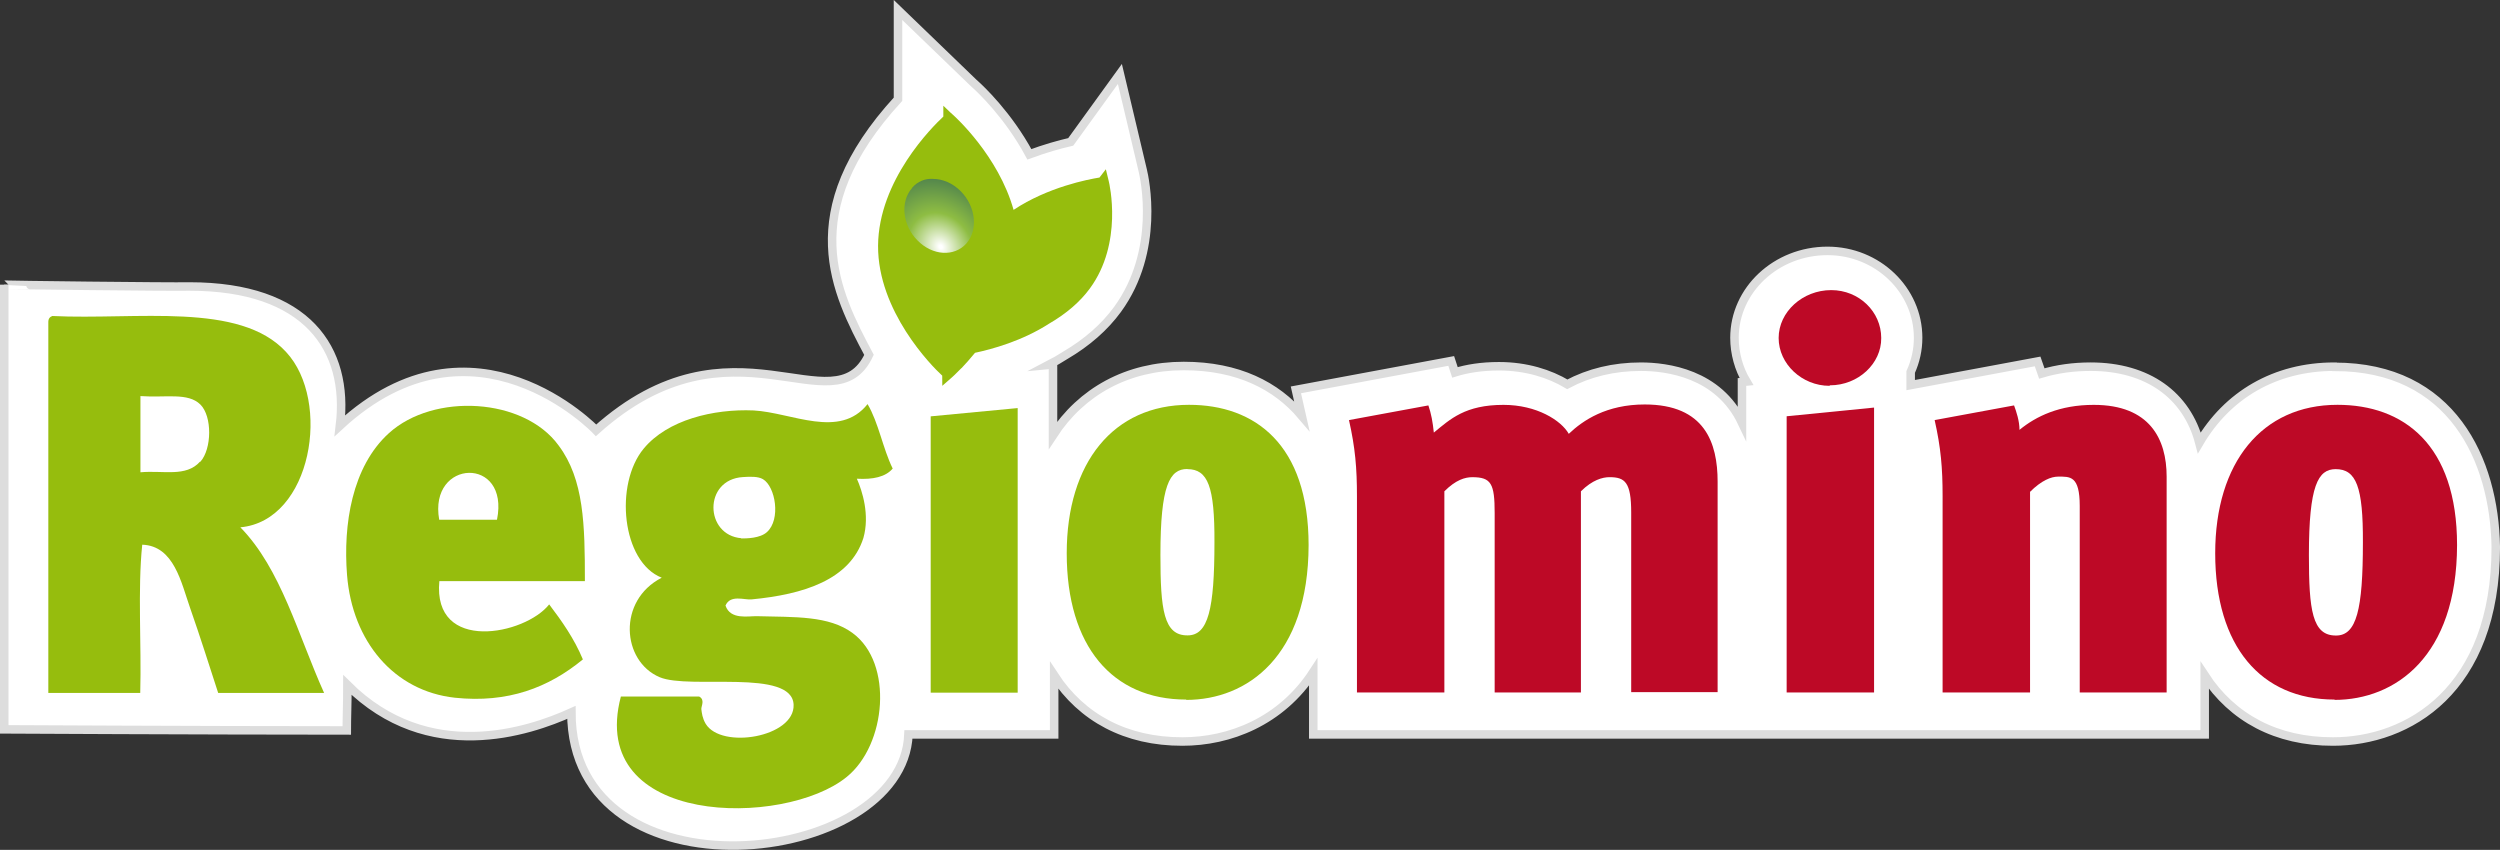 <?xml version="1.0" encoding="utf-8"?>
<!-- Generator: Adobe Illustrator 16.0.3, SVG Export Plug-In . SVG Version: 6.00 Build 0)  -->
<!DOCTYPE svg PUBLIC "-//W3C//DTD SVG 1.1//EN" "http://www.w3.org/Graphics/SVG/1.1/DTD/svg11.dtd">
<svg version="1.1" id="Ebene_1" xmlns="http://www.w3.org/2000/svg" xmlns:xlink="http://www.w3.org/1999/xlink" x="0px" y="0px"
	 width="150.512px" height="51.165px" viewBox="50.528 23.239 150.512 51.165"
	 enable-background="new 50.528 23.239 150.512 51.165" xml:space="preserve">
<rect x="50.528" y="23.239" width="150.512" height="51.165" fill="#333333" stroke="none"/>
<path fill="#FFFFFF" stroke="#DDDDDD" stroke-width="0.512" stroke-miterlimit="10" d="M191.07,45.315
	c-3.583,0-6.446,1.706-8.132,4.582c-0.751-2.873-3.116-4.582-6.541-4.582c-1.044,0-2.026,0.137-2.942,0.41l-0.253-0.725
	l-7.642,1.424v-0.79c0.288-0.634,0.448-1.327,0.448-2.058c0-2.885-2.449-5.232-5.457-5.232c-3.088,0-5.599,2.348-5.599,5.234
	c0,0.935,0.263,1.869,0.721,2.633l-0.27,0.027v2.447c-1.408-2.973-4.529-3.369-6.084-3.369c-1.639,0-3.122,0.361-4.432,1.059
	c-1.077-0.643-2.478-1.085-4.11-1.085c-1.06,0-1.926,0.143-2.654,0.368l-0.225-0.688l-9.351,1.741l0.353,1.558
	c-1.527-1.802-3.829-2.995-7.104-2.995c-3.407,0-6.162,1.541-7.872,4.164v-4.256l-0.26,0.025c0.335-0.174,0.671-0.363,1-0.577
	c1.31-0.769,2.366-1.699,3.146-2.765c2.586-3.553,1.631-7.893,1.516-8.371l-1.375-5.803l-2.959,4.09
	c-0.688,0.157-1.556,0.402-2.49,0.748c-1.29-2.396-2.992-3.967-3.234-4.187l-0.127-0.115l-4.549-4.388v5.375
	c-6.241,6.804-3.738,11.643-1.746,15.389c-2.111,4.498-8.224-2.822-16.432,4.543c0,0-7.349-7.726-15.421-0.279
	c0.559-4.645-2.003-8.38-9.048-8.38c-1.187,0.029-11.161-0.095-11.161-0.109v26.771c0,0,11.587,0.063,20.621,0.066
	c0-0.789,0.038-1.51,0.038-2.738c4.88,4.859,10.933,2.805,13.485,1.652c0,11.525,19.967,9.408,20.294,1.324c3.368,0,8.772,0,8.772,0
	v-3.551c1.669,2.555,4.321,3.986,7.724,3.979c2.82,0,5.929-1.193,7.875-4.182v3.754h25.904h0.72h8.685h0.722h17.637v-3.551
	c1.668,2.555,4.32,3.986,7.724,3.979c4.521,0,9.8-3.066,9.8-11.709c-0.086-5.251-2.64-10.857-9.709-10.848L191.07,45.315z"/>
<path fill="#96BD0D" d="M64.999,54.987c2.445,2.492,3.47,6.48,5.041,9.969c-2.126,0-4.251,0-6.377,0
	c-0.505-1.551-1.096-3.426-1.684-5.099c-0.542-1.538-0.969-3.757-2.888-3.825c-0.28,2.719-0.04,5.992-0.12,8.924
	c-1.844,0-3.69,0-5.534,0c0-7.438,0-14.871,0-22.309c-0.006-0.217,0.089-0.329,0.241-0.383c5.061,0.25,11.286-0.878,14.075,2.168
	c2.738,2.938,1.56,10.166-2.761,10.555H64.999z M62.593,51.036c0.69-0.771,0.719-2.728,0-3.441c-0.75-0.742-2.089-0.398-3.61-0.51
	c0,1.558,0,3.053,0,4.588c1.373-0.127,2.734,0.309,3.585-0.637H62.593z"/>
<path fill="#96BD0D" d="M85.763,58.225c-2.928,0-5.855,0-8.784,0c-0.414,4.361,5.172,3.239,6.612,1.401
	c0.756,0.997,1.506,2.056,2.029,3.313c-2.07,1.703-4.517,2.641-7.701,2.307c-3.678-0.4-6.183-3.397-6.498-7.395
	c-0.237-3.008,0.287-6.514,2.527-8.539c2.696-2.439,8.121-2.133,10.212,0.748c1.532,2.044,1.581,4.786,1.581,8.164H85.763z
	 M76.979,54.528c1.164,0,2.357,0,3.47,0c0.784-3.855-4.134-3.668-3.479,0H76.979z"/>
<path fill="#96BD0D" d="M104.281,51.438c-0.43,0.521-1.205,0.678-2.166,0.622c0.33,0.747,0.786,2.181,0.393,3.569
	c-0.801,2.516-3.591,3.398-6.739,3.697c-0.436,0.041-1.275-0.303-1.563,0.373c0.299,0.873,1.375,0.623,1.898,0.637
	c2.271,0.063,4.328-0.045,5.761,1.021c2.461,1.806,2.029,6.729-0.363,8.659c-3.736,3.053-15.666,3.023-13.595-4.842
	c1.564,0,3.143,0,4.713,0c0.359,0.188,0.131,0.561,0.131,0.748c0.029,0.248,0.065,0.561,0.262,0.893
	c0.946,1.557,5.368,0.809,5.294-1.148c-0.085-2.205-6.258-0.895-8.061-1.656c-2.288-0.967-2.56-4.617,0.121-5.991
	c-2.409-0.948-2.857-5.638-1.084-7.774c1.431-1.727,4.193-2.4,6.619-2.296c2.292,0.125,5.172,1.745,6.857-0.382
	c0.661,1.111,0.92,2.67,1.509,3.871H104.281z M95.138,55.657c0.342,0,1.146-0.006,1.563-0.383c0.849-0.763,0.515-2.739-0.239-3.186
	c-0.293-0.174-0.772-0.156-1.204-0.127c-2.395,0.144-2.314,3.508-0.088,3.682L95.138,55.657z"/>
<polygon fill="#96BD0D" points="106.56,64.94 106.56,48.305 111.797,47.807 111.797,64.94 "/>
<path fill="#96BD0D" d="M121.94,65.356c-4.438,0-7.19-3.208-7.19-8.807c0-5.467,2.822-8.938,7.361-8.938
	c3.957,0,7.201,2.369,7.201,8.447c-0.013,6.701-3.702,9.318-7.369,9.318 M122.008,51.475c-1.066,0-1.617,0.982-1.617,5.172
	c0,3.303,0.196,4.859,1.637,4.845c1.238,0,1.616-1.573,1.616-5.598c0.015-3.353-0.39-4.411-1.634-4.411"/>
<path fill="#BD0926" d="M148.734,64.93V54.094c0-1.832-0.377-2.127-1.307-2.127c-0.413,0-1.031,0.164-1.72,0.851V64.93h-5.193
	V54.126c0-1.766-0.206-2.158-1.343-2.158c-0.446,0-0.996,0.162-1.685,0.85V64.93h-5.263V53.114c0-1.703-0.104-2.914-0.48-4.584
	l4.78-0.883c0.171,0.498,0.263,0.996,0.328,1.637c0.997-0.819,1.892-1.67,4.197-1.67c1.995,0,3.47,0.934,3.928,1.744
	c0.859-0.818,2.271-1.768,4.574-1.768c3.612,0,4.387,2.305,4.387,4.648v12.67h-5.204V64.93z"/>
<path fill="#BD0926" d="M160.672,46.467c-1.649,0-3.061-1.31-3.061-2.88c0-1.572,1.445-2.882,3.165-2.882
	c1.686,0,3.011,1.31,3.011,2.882c0.017,1.541-1.386,2.85-3.088,2.85 M158.093,64.93V48.3l5.263-0.523V64.93H158.093z"/>
<path fill="#BD0926" d="M175.738,64.93V53.702c0-1.834-0.583-1.768-1.307-1.768c-0.413,0-0.997,0.229-1.684,0.916v12.08h-5.265
	V53.114c0-1.703-0.103-2.914-0.479-4.584l4.781-0.883c0.137,0.373,0.327,0.934,0.327,1.472c0.997-0.817,2.408-1.505,4.472-1.505
	c3.37,0,4.387,2.056,4.387,4.32V64.93H175.738L175.738,64.93z"/>
<path fill="#BD0926" d="M191.083,65.356c-4.438,0-7.189-3.208-7.189-8.807c0-5.467,2.822-8.938,7.361-8.938
	c3.955,0,7.2,2.369,7.2,8.447c-0.013,6.701-3.715,9.318-7.38,9.318 M191.151,51.483c-1.066,0-1.616,0.981-1.616,5.173
	c0,3.302,0.195,4.86,1.637,4.845c1.235,0,1.614-1.572,1.614-5.598c0.016-3.361-0.402-4.42-1.646-4.42"/>
<path fill="#96BD0D" d="M108.418,45.401c0.23-0.242,0.51-0.553,0.811-0.922c1.018-0.215,2.84-0.712,4.453-1.751
	c1.043-0.603,1.872-1.318,2.461-2.122c2.01-2.737,1.176-6.305,1.138-6.456l-0.175-0.72l-0.384,0.498
	c-0.675,0.107-3.106,0.573-5.172,1.947c-0.914-3.258-3.528-5.617-3.645-5.721l-0.156-0.14l-0.428-0.41v0.654
	c-0.659,0.612-3.905,3.835-3.929,7.778c-0.022,3.925,3.208,7.228,3.862,7.818l0.005,0.613l0.577-0.506
	c0.017-0.014,0.24-0.211,0.576-0.561"/>
<g>
	<g>
		<defs>
			<path id="SVGID_1_" d="M105.434,34.566c-0.722,0.82-0.57,2.243,0.328,3.145c0.915,0.935,2.226,0.997,2.946,0.187
				c0.722-0.821,0.569-2.232-0.342-3.148c-0.488-0.491-1.097-0.74-1.667-0.74c-0.462-0.036-0.923,0.151-1.251,0.525"/>
		</defs>
		<clipPath id="SVGID_2_">
			<use xlink:href="#SVGID_1_"  overflow="visible"/>
		</clipPath>
		
			<radialGradient id="SVGID_3_" cx="-852.727" cy="-249.048" r="0.524" gradientTransform="matrix(-5.109 5.8 6.449 6.476 -2643.31 6596.815)" gradientUnits="userSpaceOnUse">
			<stop  offset="0" style="stop-color:#FFFFFF"/>
			<stop  offset="0.022" style="stop-color:#FFFFFF"/>
			<stop  offset="0.451" style="stop-color:#8EBD43"/>
			<stop  offset="1" style="stop-color:#477B4E"/>
		</radialGradient>
		<polygon clip-path="url(#SVGID_2_)" fill="url(#SVGID_3_)" points="106.953,31.483 102.501,36.467 107.214,41.265 111.666,36.218 
					"/>
	</g>
</g>
</svg>
